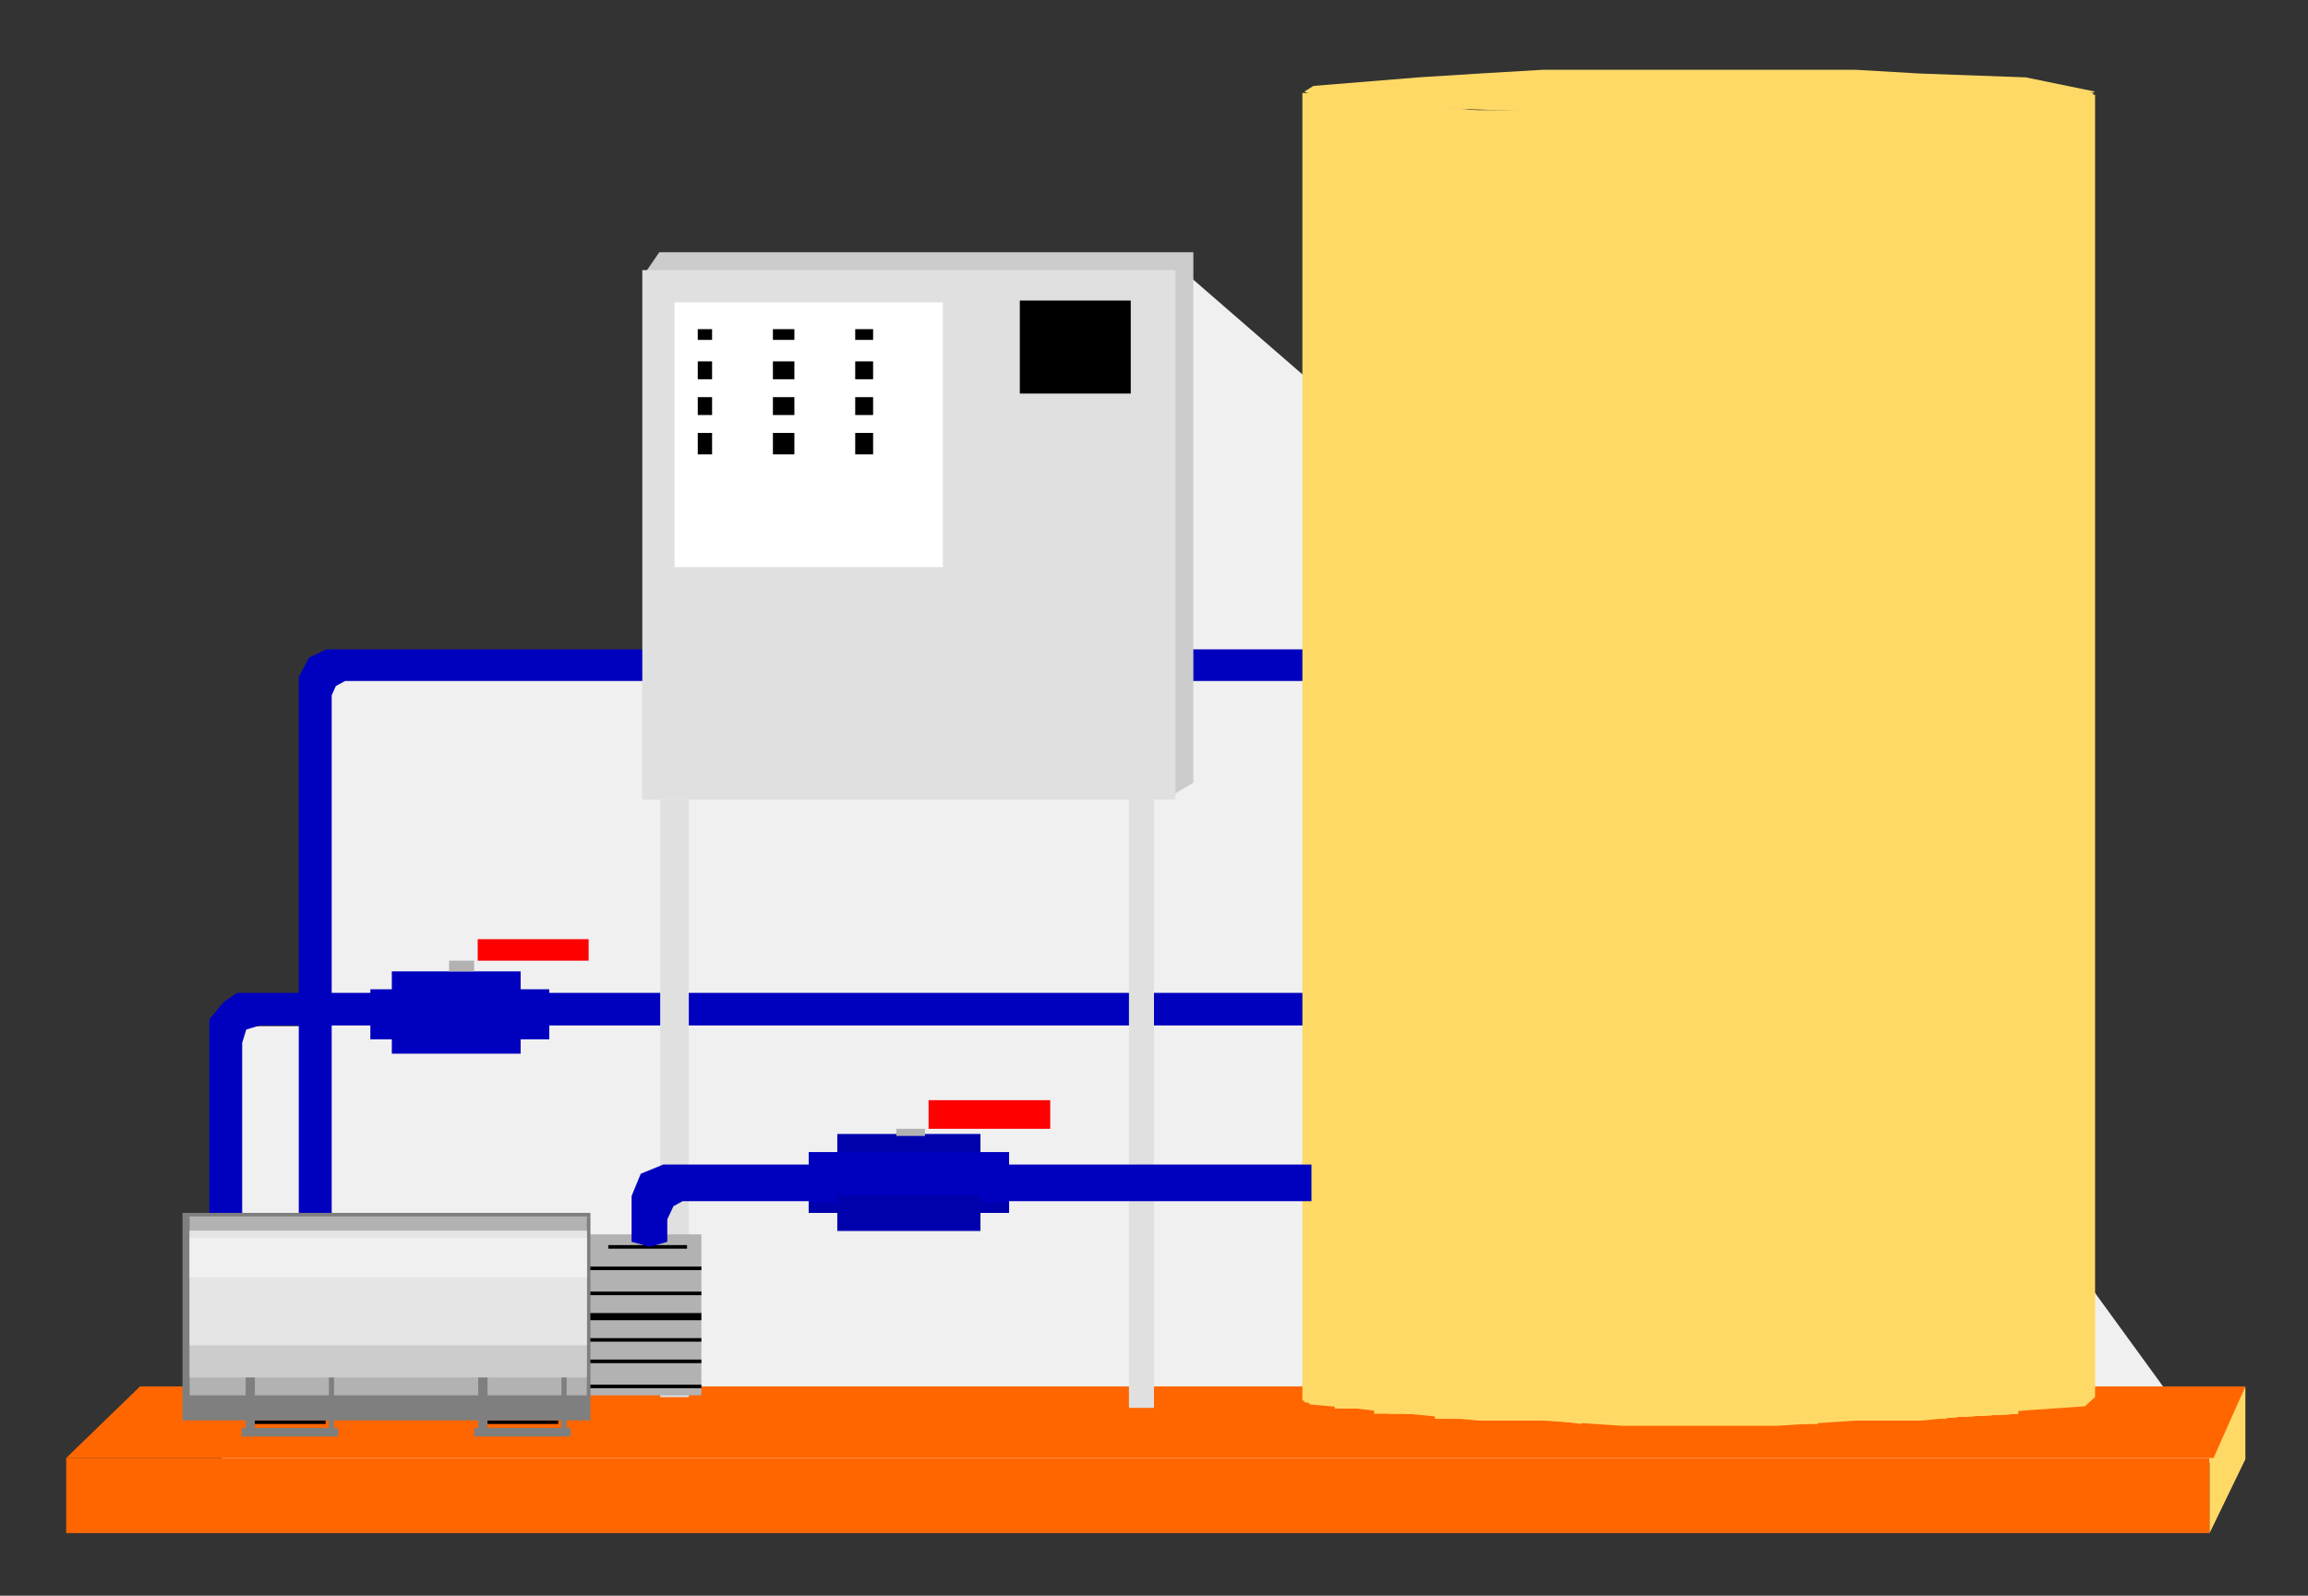 <svg width="645" height="446" xmlns="http://www.w3.org/2000/svg" xmlns:xlink="http://www.w3.org/1999/xlink" overflow="hidden"><rect width="100%" height="100%" fill="#333333" stroke="none"/><defs><clipPath id="clip0"><rect x="2619" y="89" width="645" height="446"/></clipPath></defs><g clip-path="url(#clip0)" transform="translate(-2619 -89)"><path d="M3239 497.844 3036.77 219.714 2995.52 204.533 2947.68 163 2808.76 276.715 2708.21 276.715 2709.36 375.822 2682.43 375.822 2681 503 3239 497.844Z" fill="#F0F0F0" fill-rule="evenodd"/><path d="M2685.24 366.5 2681.51 369.066 2677.5 373.913 2677.5 434.36 2682.95 435.5 2686.68 434.36 2686.68 380.471 2687.82 376.764 2691.55 375.624 2983.5 375.624 2983.5 366.5 2685.24 366.5Z" stroke="#000000" stroke-width="0" stroke-linejoin="round" stroke-miterlimit="10" fill="#0000BF" fill-rule="evenodd"/><path d="M2710.27 270.5 2705.38 272.78 2702.5 278.194 2702.5 434.36 2706.53 435.5 2711.7 434.36 2711.7 283.324 2712.85 280.759 2715.44 279.334 2983.5 279.334 2983.5 270.5 2710.27 270.5Z" stroke="#000000" stroke-width="0" stroke-linejoin="round" stroke-miterlimit="10" fill="#0000BF" fill-rule="evenodd"/><rect x="2722.5" y="365.5" width="50" height="14" stroke="#000000" stroke-width="0" stroke-miterlimit="8" fill="#0000BF"/><rect x="2728.5" y="360.5" width="36" height="23" stroke="#000000" stroke-width="0" stroke-miterlimit="8" fill="#0000BF"/><rect x="2744.5" y="356.5" width="7" height="4" stroke="#000000" stroke-width="0" stroke-miterlimit="8" fill="#B2B2B2"/><path d="M2743.52 351.5 2783.76 351.5 2785.2 351.773 2786.35 352.046 2787.21 353.136 2787.5 353.955 2787.5 356.409 2787.21 356.955 2786.35 357.227 2785.2 357.5 2783.76 357.5 2743.52 357.5 2741.8 357.5 2740.36 357.227 2739.79 356.955 2739.5 356.409 2739.5 353.955 2739.79 353.136 2740.36 352.046 2741.8 351.773 2743.52 351.5Z" stroke="#000000" stroke-width="0" stroke-linejoin="round" stroke-miterlimit="10" fill="#F0F0F0" fill-rule="evenodd"/><rect x="2752.5" y="351.5" width="31" height="6" stroke="#000000" stroke-width="0" stroke-miterlimit="8" fill="#FF0000"/><rect x="2637.5" y="496.5" width="599" height="21" stroke="#000000" stroke-width="0" stroke-miterlimit="8" fill="#FF6600"/><path d="M3246.5 476.5 3236.5 496.857 3236.5 517.5 3246.5 496.857 3246.5 476.5Z" stroke="#000000" stroke-width="0" stroke-linejoin="round" stroke-miterlimit="10" fill="#FFD966" fill-rule="evenodd"/><path d="M2637.5 496.5 3237.61 496.5 3246.5 476.5 2658.14 476.5 2637.5 496.5Z" stroke="#000000" stroke-width="0" stroke-linejoin="round" stroke-miterlimit="10" fill="#FF6600" fill-rule="evenodd"/><path d="M3204 115 3201.15 115 3171.78 118.723 3155.24 119.869 3136.99 119.869 3115.31 121.3 3071.69 121.3 3050.87 119.869 3031.76 119.869 3002.11 117.578 2983 115 2983 480.414 3002.11 482.704 3031.76 485.568 3049.73 485.568 3071.69 487 3115.31 487 3136.99 485.568 3155.24 485.568 3184.61 482.704 3201.15 481.559 3204 478.982 3204 115Z" fill="#FFD966" fill-rule="evenodd"/><path d="M3093.86 108.5 3115.81 108.5 3137.49 108.5 3155.74 109.561 3185.11 110.623 3204.5 114.602 3195.37 118.051 3172.28 119.112 3155.74 120.173 3137.49 120.173 3115.81 121.5 3072.19 121.5 3050.23 120.173 3015.44 119.112 2992.63 118.051 2983.5 114.602 2986.07 113.01 3015.44 110.623 3032.26 109.561 3050.23 108.5 3093.86 108.5Z" stroke="#000000" stroke-width="0" stroke-linejoin="round" stroke-miterlimit="10" fill="#FFD966" fill-rule="evenodd"/><path d="M2985.5 117.5 2992.09 116.167 3002.12 114.833 3015.01 114.833 3031.91 112.833 3049.96 111.5 3072.02 111.5 3093.79 111.5 3115.85 111.5 3137.62 111.5 3155.96 112.833 3172.57 114.833 3185.46 114.833 3195.78 116.167 3199.5 117.5" stroke="#000000" stroke-width="0" stroke-linejoin="round" stroke-miterlimit="10" fill="#FFD966" fill-rule="evenodd"/><path d="M3200 116.146 3172.02 118.723 3155.46 119.869 3137.18 119.869 3115.48 121.3 3071.8 121.3 3050.96 119.869 3031.82 119.869 3002.13 117.578 2985.57 115 2983 115 2983 480.414 3002.13 482.704 3031.82 485.568 3049.81 485.568 3071.8 487 3115.48 487 3137.18 485.568 3155.46 485.568 3184.87 482.704 3200 481.559 3200 116.146Z" fill="#FFD966" fill-rule="evenodd"/><path d="M3192 117.578 3172.49 118.723 3155.85 119.869 3137.49 119.869 3115.69 121.3 3071.79 121.3 3050.85 119.869 3031.62 119.869 3001.79 117.578 2985.15 115 2984 115 2984 480.414 2985.15 481.559 3014.7 484.136 3049.7 485.568 3071.79 487 3115.69 487 3137.49 485.568 3155.85 485.568 3185.4 482.704 3192 482.704 3192 117.578Z" fill="#FFD966" fill-rule="evenodd"/><path d="M3183 119.571 3156.04 120.714 3137.69 120.714 3115.9 122.143 3072.02 122.143 3051.09 120.714 3031.87 120.714 3002.05 118.428 2992.01 117 2988 117 2988 481.572 3014.96 484.143 3049.94 485.572 3072.02 487 3115.9 487 3137.69 485.572 3156.04 485.572 3183 484.143 3183 119.571Z" fill="#FFD966" fill-rule="evenodd"/><path d="M3183 119.571 3156.04 120.714 3137.69 120.714 3115.9 122.143 3072.02 122.143 3051.09 120.714 3031.87 120.714 3002.05 118.428 2992.01 117 2988 117 2988 481.572 3014.96 484.143 3049.94 485.572 3072.02 487 3115.9 487 3137.69 485.572 3156.04 485.572 3183 484.143 3183 119.571Z" fill="#FFD966" fill-rule="evenodd"/><path d="M3183 119.571 3156.04 120.714 3137.69 120.714 3115.9 122.143 3072.02 122.143 3051.09 120.714 3031.87 120.714 3002.05 118.428 2992.01 117 2988 117 2988 481.572 3014.96 484.143 3049.94 485.572 3072.02 487 3115.9 487 3137.69 485.572 3156.04 485.572 3183 484.143 3183 119.571Z" fill="#FFD966" fill-rule="evenodd"/><path d="M3183 119.571 3156.04 120.714 3137.69 120.714 3115.9 122.143 3072.02 122.143 3051.09 120.714 3031.87 120.714 3002.05 118.428 2992.01 117 2988 117 2988 481.572 3014.96 484.143 3049.94 485.572 3072.02 487 3115.9 487 3137.69 485.572 3156.04 485.572 3183 484.143 3183 119.571Z" fill="#FFD966" fill-rule="evenodd"/><path d="M3172 119.144 3155.43 120.288 3137.14 120.288 3115.43 121.719 3093.43 121.719 3071.71 121.719 3050.86 120.288 3031.71 120.288 3014.86 119.144 3002 118 2992 118 2992 482.709 3002 482.709 3014.86 484.14 3031.71 485.57 3049.71 485.57 3071.71 487 3093.43 487 3115.43 487 3137.14 485.57 3155.43 485.57 3172 484.14 3172 119.144Z" fill="#FFD966" fill-rule="evenodd"/><path d="M3163 120.288 3155.58 120.288 3137.31 120.288 3115.61 121.719 3093.63 121.719 3071.94 121.719 3051.1 120.288 3031.97 120.288 3015.13 119.144 3002.28 118 2996 118 2996 482.709 3002.28 482.709 3015.13 484.14 3031.97 485.57 3051.1 485.57 3071.94 487 3093.63 487 3115.61 487 3137.31 485.57 3155.58 485.57 3163 485.57 3163 120.288Z" fill="#FFD966" fill-rule="evenodd"/><path d="M3154 120.288 3137.1 120.288 3115.32 121.719 3093.26 121.719 3071.49 121.719 3050.57 120.288 3031.38 120.288 3014.47 119.144 3001.58 118 2999 118 2999 482.709 3001.58 482.709 3014.47 484.14 3031.38 485.57 3050.57 485.57 3071.49 487 3093.26 487 3115.32 487 3137.1 485.57 3154 485.57 3154 120.288Z" fill="#FFD966" fill-rule="evenodd"/><path d="M3145 120.145 3137.25 120.145 3115.45 121.575 3093.36 121.575 3071.56 121.575 3050.62 120.145 3031.4 120.145 3014.47 119 3003 119 3003 484.139 3014.47 484.139 3031.4 485.569 3050.62 485.569 3071.56 487 3093.36 487 3115.45 487 3137.25 485.569 3145 485.569 3145 120.145Z" fill="#FFD966" fill-rule="evenodd"/><path d="M3136 120.145 3115.36 121.575 3093.29 121.575 3071.5 121.575 3050.57 120.145 3031.37 120.145 3014.45 119 3007 119 3007 484.139 3014.45 484.139 3031.37 485.569 3050.57 485.569 3071.5 487 3093.29 487 3115.36 487 3136 485.569 3136 120.145Z" fill="#FFD966" fill-rule="evenodd"/><path d="M3127 120.145 3115.54 121.575 3093.49 121.575 3071.72 121.575 3050.81 120.145 3031.62 120.145 3014.72 119 3011 119 3011 484.139 3014.72 484.139 3031.62 485.569 3050.81 485.569 3071.72 487 3093.49 487 3115.54 487 3127 487 3127 120.145Z" fill="#FFD966" fill-rule="evenodd"/><path d="M3117 121.575 3115.56 121.575 3093.4 121.575 3071.54 121.575 3050.53 120.145 3031.25 120.145 3016 119 3016 484.139 3031.25 485.569 3050.53 485.569 3071.54 487 3093.4 487 3115.56 487 3117 487 3117 121.575Z" fill="#FFD966" fill-rule="evenodd"/><path d="M3108 121.575 3093.62 121.575 3071.76 121.575 3050.77 120.145 3031.5 120.145 3020 119 3020 485.569 3031.5 485.569 3050.77 485.569 3071.76 487 3093.62 487 3108 487 3108 121.575Z" fill="#FFD966" fill-rule="evenodd"/><path d="M3099 121.431 3093.83 121.431 3071.99 121.431 3051.01 120 3031.76 120 3024 120 3024 485.569 3031.76 485.569 3051.01 485.569 3071.99 487 3093.83 487 3099 487 3099 121.431Z" fill="#FFD966" fill-rule="evenodd"/><path d="M3090 121.431 3072.2 121.431 3051.25 120 3032.02 120 3028 120 3028 485.569 3032.02 485.569 3050.1 485.569 3072.2 487 3090 487 3090 121.431Z" fill="#FFD966" fill-rule="evenodd"/><path d="M3081 121.431 3072.12 121.431 3051.2 120 3032 120 3032 485.569 3050.05 485.569 3072.12 487 3081 487 3081 121.431Z" fill="#FFD966" fill-rule="evenodd"/><path d="M3071 121.431 3050.14 120 3035 120 3035 485.569 3049 485.569 3071 487 3071 121.431Z" fill="#FFD966" fill-rule="evenodd"/><path d="M3061 121.431 3050.58 120 3039 120 3039 485.569 3049.42 485.569 3061 487 3061 121.431Z" fill="#FFD966" fill-rule="evenodd"/><path d="M3052 120 3050.55 120 3043 120 3043 486 3050.55 486 3052 486 3052 120Z" fill="#FFD966" fill-rule="evenodd"/><path d="M3204.5 115.5 3201.65 115.5 3172.28 119.223 3155.74 120.368 3137.49 120.368 3115.81 121.8 3072.19 121.8 3051.37 120.368 3032.26 120.368 3002.61 118.077 2983.5 115.5 2983.5 480.913 3002.61 483.204 3032.26 486.068 3050.23 486.068 3072.19 487.5 3115.81 487.5 3137.49 486.068 3155.74 486.068 3185.11 483.204 3201.65 482.059 3204.5 479.481 3204.5 115.5" stroke="#000000" stroke-width="0" stroke-linejoin="round" stroke-miterlimit="10" fill="#FFD966" fill-rule="evenodd"/><rect x="2934.5" y="312.5" width="7" height="170" stroke="#000000" stroke-width="0" stroke-miterlimit="8" fill="#E0E0E0"/><path d="M2803.25 159.5 2952.5 159.5 2952.5 307.772 2946.16 311.5 2799.5 164.949 2803.25 159.5Z" stroke="#000000" stroke-width="0" stroke-linejoin="round" stroke-miterlimit="10" fill="#CCCCCC" fill-rule="evenodd"/><rect x="2798.5" y="164.5" width="149" height="148" stroke="#000000" stroke-width="0" stroke-miterlimit="8" fill="#E0E0E0"/><rect x="2807.5" y="173.5" width="75" height="74" stroke="#000000" stroke-width="0" stroke-miterlimit="8" fill="#FFFFFF"/><rect x="2904" y="173" width="31" height="26"/><rect x="2858" y="210" width="5" height="6"/><rect x="2858" y="200" width="5" height="5"/><rect x="2858" y="190" width="5" height="5"/><rect x="2858" y="181" width="5" height="3"/><rect x="2835" y="210" width="6" height="6"/><rect x="2835" y="200" width="6" height="5"/><rect x="2835" y="190" width="6" height="5"/><rect x="2835" y="181" width="6" height="3"/><rect x="2814" y="210" width="4" height="6"/><rect x="2814" y="200" width="4" height="5"/><rect x="2814" y="190" width="4" height="5"/><rect x="2814" y="181" width="4" height="3"/><rect x="2803.5" y="312.5" width="8" height="167" stroke="#000000" stroke-width="0" stroke-miterlimit="8" fill="#E0E0E0"/><rect x="2783" y="434" width="32" height="45" fill="#B2B2B2"/><rect x="2783" y="476" width="32" height="1"/><rect x="2783" y="469" width="32" height="1"/><rect x="2783" y="463" width="32" height="1"/><rect x="2783" y="456" width="32" height="2"/><rect x="2783" y="450" width="32" height="1"/><rect x="2783" y="443" width="32" height="1"/><rect x="2789" y="437" width="22" height="1"/><rect x="2690" y="486" width="20" height="1"/><rect x="2754" y="486" width="21" height="1"/><rect x="2670" y="428" width="114" height="58" fill="#7F7F7F"/><rect x="2672" y="429" width="111" height="50" fill="#B2B2B2"/><path d="M2752.65 471.5 2755.23 471.5 2755.23 488.087 2775.91 488.087 2775.91 471.5 2777.35 471.5 2777.35 488.087 2778.5 488.087 2778.5 490.5 2751.5 490.5 2751.5 488.087 2752.65 488.087 2752.65 471.5Z" stroke="#000000" stroke-width="0" stroke-linejoin="round" stroke-miterlimit="10" fill="#7F7F7F" fill-rule="evenodd"/><path d="M2687.65 471.5 2690.23 471.5 2690.23 488.087 2710.92 488.087 2710.92 471.5 2712.35 471.5 2712.35 488.087 2713.5 488.087 2713.5 490.5 2686.5 490.5 2686.5 488.087 2687.65 488.087 2687.65 471.5Z" stroke="#000000" stroke-width="0" stroke-linejoin="round" stroke-miterlimit="10" fill="#7F7F7F" fill-rule="evenodd"/><rect x="2672" y="433" width="111" height="41" fill="#CCCCCC"/><rect x="2672" y="433" width="111" height="32" fill="#E5E5E5"/><rect x="2672" y="435" width="111" height="11" fill="#F0F0F0"/><path d="M2804.34 414.5 2798.07 417.056 2795.5 423.303 2795.5 436.08 2800.64 437.5 2805.48 436.08 2805.48 429.833 2807.2 426.142 2809.76 424.722 2985.5 424.722 2985.5 414.5 2804.34 414.5Z" stroke="#000000" stroke-width="0" stroke-linejoin="round" stroke-miterlimit="10" fill="#0000BF" fill-rule="evenodd"/><rect x="2845" y="411" width="56" height="17" fill="#0000BF"/><rect x="2845" y="425" width="56" height="3" fill="#0000AD"/><rect x="2853" y="406" width="40" height="27" fill="#0000BF"/><rect x="2853" y="406" width="40" height="5" fill="#0000AD"/><rect x="2853" y="423" width="40" height="10" fill="#0000AD"/><rect x="2869.5" y="401.5" width="8" height="5" stroke="#000000" stroke-width="0" stroke-miterlimit="8" fill="#B2B2B2"/><path d="M2868.5 396.5 2913.36 396.5 2915.07 396.796 2917.07 397.389 2917.93 398.574 2918.5 400.648 2918.5 401.833 2917.93 403.019 2917.07 403.611 2915.07 404.204 2913.36 404.5 2868.5 404.5 2866.5 404.204 2865.36 403.611 2864.79 403.019 2864.5 401.833 2864.5 400.648 2864.79 398.574 2865.36 397.389 2866.5 396.796 2868.5 396.5Z" stroke="#000000" stroke-width="0" stroke-linejoin="round" stroke-miterlimit="10" fill="#F0F0F0" fill-rule="evenodd"/><rect x="2878.5" y="396.5" width="34" height="8" stroke="#000000" stroke-width="0" stroke-miterlimit="8" fill="#FF0000"/><rect x="2853.5" y="406.5" width="40" height="27" stroke="#000000" stroke-width="0" stroke-miterlimit="8" fill="none"/></g></svg>